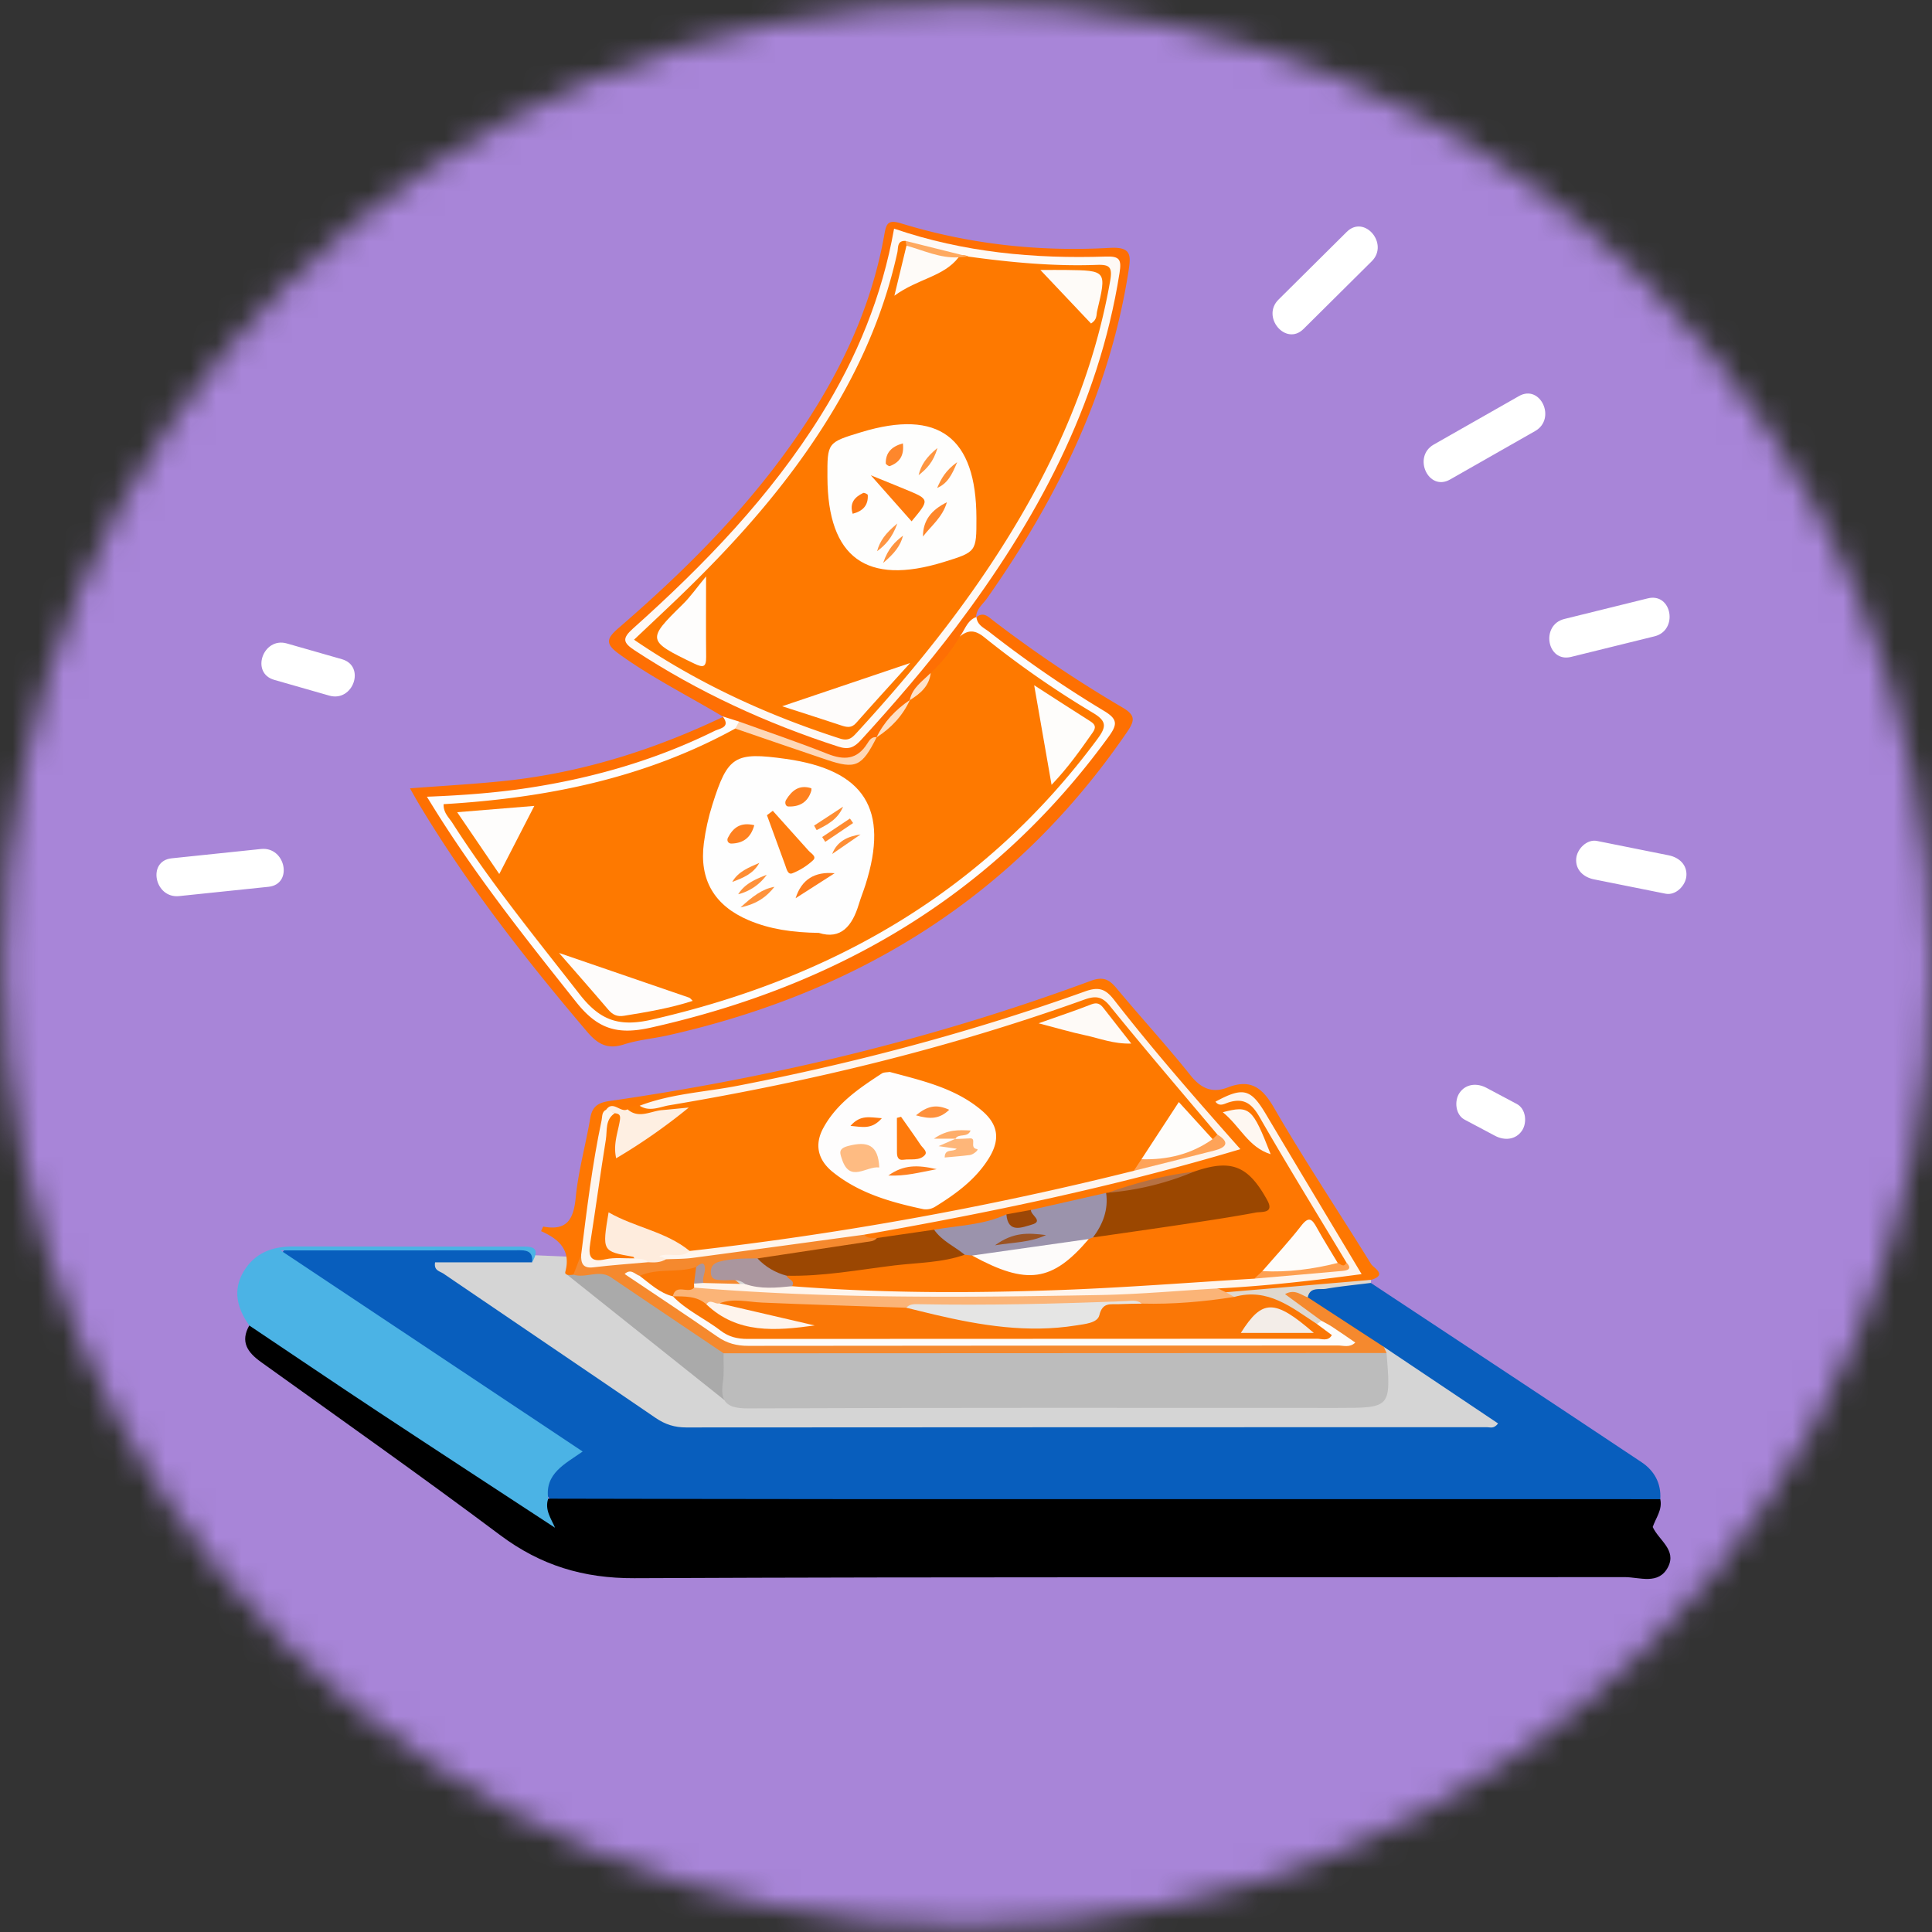 <svg xmlns="http://www.w3.org/2000/svg" xmlns:xlink="http://www.w3.org/1999/xlink" width="76" height="76" viewBox="0 0 76 76">
    <rect x="0" y="0" width="76" height="76" fill="#333333" stroke="none"/>
    <defs>
        <path id="a" d="M.14 37.962c0 20.872 16.978 37.792 37.92 37.792 20.943 0 37.921-16.92 37.921-37.792S59.003.17 38.061.17C17.117.17.14 17.09.14 37.962z"/>
    </defs>
    <g fill="none" fill-rule="evenodd">
        <mask id="b" fill="#fff">
            <use xlink:href="#a"/>
        </mask>
        <path fill="#A885D8" d="M-1.81 82.744h80.977V-6.183H-1.81z" mask="url(#b)"/>
        <path fill="#FFF" d="M10.27 33.397l-3.518.367c-.973.101-.673 1.587.294 1.486l3.519-.366c.972-.102.672-1.587-.295-1.487M13.452 25.932l-2.167-.62c-.939-.268-1.44 1.163-.498 1.432l2.167.62c.939.268 1.44-1.162.498-1.432M64.82 23.538l-3.282.811c-.947.234-.686 1.727.265 1.492l3.283-.81c.946-.235.685-1.728-.265-1.493M59.75 15.582L56.4 17.488c-.844.482-.209 1.859.641 1.375l3.348-1.907c.845-.481.209-1.858-.64-1.374M52.978 9.121l-2.685 2.665c-.689.684.29 1.844.984 1.155l2.685-2.665c.689-.684-.29-1.844-.984-1.155M65.642 33.646l-2.818-.565c-.403-.081-.789.32-.82.693-.036.448.293.736.697.817l2.818.565c.402.08.788-.32.819-.694.037-.447-.292-.735-.696-.816M59.668 43.428l-1.198-.637c-.362-.193-.807-.164-1.056.2-.212.31-.164.859.2 1.053l1.198.636c.362.193.808.165 1.057-.2.212-.31.163-.859-.201-1.052" mask="url(#b)"/>
        <path fill="#D5D5D5" d="M15.699 50.922s8.777 6.047 9.242 6.183c.464.135 37.046 0 37.046 0l-9.823-6.408-35.668-1.51-.797 1.735z" mask="url(#b)"/>
        <path fill="#AAA" d="M22.304 50.14l6.5 5.181.602-2.651-6.354-3.397z" mask="url(#b)"/>
        <path fill="#085EBD" d="M53.924 50.467c3.552 2.348 7.109 4.691 10.652 7.053.494.329.777.825.735 1.453-.31.295-.706.253-1.08.253-13.877.006-27.753.007-41.63.001-.272 0-.544-.005-.807-.085-.528-.512-.514-.862.06-1.485.573-.622.577-.627-.116-1.088-3.258-2.167-6.519-4.329-9.773-6.5-.328-.219-.733-.378-.845-.818.148-.206.354-.133.531-.133 2.883-.005 5.766-.007 8.65.002.332 0 .874-.167.63.537h-3.816c-.058.327.191.35.325.441 2.782 1.896 5.572 3.779 8.35 5.679.377.257.748.376 1.208.375 10.5-.01 21-.006 31.499-.01.121 0 .267.076.434-.147l-4.495-3.012c-1.139-.347-1.988-1.167-2.949-1.804-.119-.078-.097-.241-.034-.375.765-.543 1.615-.466 2.471-.337" mask="url(#b)"/>
        <path fill="#000" d="M21.565 58.954c3.754.006 7.508.016 11.263.017 10.828.003 21.656.002 32.483.002.092.416-.175.736-.297 1.095-.125.56-.542.784-1.05.889-.375.078-.759.06-1.14.06-12.904.001-25.808 0-38.712.003-.886 0-1.754-.02-2.409-.747-.265-.416-.483-.839-.138-1.319" mask="url(#b)"/>
        <path fill="#000" d="M21.834 60.098c.504.522 1.117.687 1.841.686 13.145-.013 26.289-.014 39.433.002.756 0 1.387-.172 1.906-.718.234.516.947.9.604 1.572-.37.723-1.123.399-1.705.4-12.985.016-25.971-.016-38.957.042-2.007.009-3.688-.503-5.28-1.694-3.1-2.32-6.267-4.553-9.413-6.812-.525-.378-.82-.793-.457-1.435.324-.149.502.124.712.263 3.282 2.186 6.569 4.365 9.856 6.544.52.345 1.021.706 1.46 1.15" mask="url(#b)"/>
        <path fill="#FE7702" d="M22.557 50.142c-.133.022-.358.034-.318-.114.232-.868-.272-1.295-.955-1.598.049-.1.077-.181.09-.178.93.173 1.19-.286 1.273-1.142.102-1.048.395-2.076.57-3.118.076-.455.296-.613.746-.678 6.475-.935 12.807-2.458 18.946-4.73.492-.181.724-.056 1.018.297.956 1.148 1.969 2.25 2.901 3.416.415.52.856.716 1.456.485.892-.345 1.357-.025 1.83.791 1.208 2.088 2.553 4.098 3.822 6.152.095.153.663.427-.003.622-1.87.262-3.718.72-5.626.682-.183-.028-.353-.08-.452-.256.12-.348.43-.245.678-.272 1.318-.143 2.633-.304 3.951-.438.772-.078.81-.173.394-.833a142.408 142.408 0 0 1-3.3-5.502c-.319-.558-.689-.66-1.18-.5.337-.073.754-.173.998.254 1.182 2.067 2.509 4.048 3.634 6.15-.058.31-.24.26-.444.153-.354-.312-.551-.735-.785-1.13-.21-.357-.424-.393-.667-.04-.404.584-.933 1.056-1.426 1.562a1.438 1.438 0 0 1-.6.303c-2.495.37-5.016.428-7.526.518-2.736.098-5.482.206-8.218-.087-.675-.072-1.36.059-2.03-.101-.26-.156-.541-.3-.417-.687.881-.307 1.814-.266 2.723-.387 1.374-.183 2.746-.38 4.127-.493a1.02 1.02 0 0 1 .388-.016c.46.144.934.281 1.36.492 1.077.531 1.911.18 2.676-.594.188-.19.37-.39.609-.525.071-.037.146-.065.224-.089 1.915-.387 3.858-.609 5.777-.969.231-.043.55.041.66-.214.118-.276-.224-.39-.338-.588-.567-.989-1.397-.692-2.216-.46-1.085.181-2.137.495-3.198.772-.08.032-.161.056-.244.076-.929.326-1.902.462-2.86.66-.329.06-.654.14-.986.182-.916.435-1.909.502-2.895.604-.744.123-1.478.313-2.237.34-.223-.035-.458-.053-.53-.33.463-.546 1.151-.43 1.74-.535 3.99-.71 7.93-1.627 11.838-2.69.822-.224.824-.262.252-.943-1.29-1.535-2.628-3.03-3.86-4.616-.335-.431-.671-.792-1.364-.538-5.606 2.056-11.408 3.347-17.281 4.354-.188.052-.377.099-.567.144-.25.09-.589-.165-.77.198-.484 1.742-.558 3.55-.893 5.315-.131.308-.093.713-.495.869" mask="url(#b)"/>
        <path fill="#BCBCBC" d="M54.544 53.224c.174 2.16.174 2.16-1.938 2.16-7.716 0-15.43-.014-23.146.019-.829.004-1.147-.204-1.023-1.033.056-.37.02-.756.027-1.135.381-.303.834-.197 1.258-.197 7.69-.007 15.38-.007 23.07 0 .586 0 1.2-.163 1.752.186" mask="url(#b)"/>
        <path fill="#4BB3E5" d="M21.834 60.098c-2.317-1.518-4.638-3.03-6.949-4.556-1.7-1.123-3.386-2.267-5.08-3.401-.472-.668-.665-1.378-.22-2.125.429-.72 1.113-.985 1.935-.983 2.966.007 5.934.002 8.9.004.419 0 .898-.04.51.62.038-.346-.11-.476-.466-.475-3.06.009-6.12.005-9.426.005l11.883 7.912c-.702.494-1.495.863-1.356 1.855-.146.436.113.778.269 1.144" mask="url(#b)"/>
        <path fill="#FE7002" d="M38.396 24.29c.287-.245.476-.03.69.134a49.672 49.672 0 0 0 5.067 3.406c.537.314.48.53.175.977-4.39 6.413-10.507 10.217-18.029 11.916-.583.132-1.19.18-1.754.362-.649.209-1.034-.012-1.45-.5-2.41-2.837-4.699-5.76-6.615-8.957-.108-.18-.209-.365-.352-.617 1.307-.1 2.54-.166 3.767-.296 3.002-.321 5.839-1.222 8.555-2.518l.102.063c.215.562-.287.642-.586.786a23.85 23.85 0 0 1-6.92 2.11c-1.234.183-2.467.405-3.77.328.027.438.29.695.47.975 1.72 2.676 3.683 5.168 5.77 7.568.33.38.654.452 1.136.359 5.25-1.017 10.065-2.995 14.144-6.499 1.645-1.413 3.167-2.98 4.443-4.752.492-.684.483-.697-.236-1.174-1.358-.902-2.736-1.778-4.017-2.79-.264-.209-.64-.347-.65-.775l.06-.106z" mask="url(#b)"/>
        <path fill="#FE6F04" d="M28.45 28.197c-1.364-.82-2.793-1.528-4.09-2.466-.571-.412-.502-.616-.015-1.036 2.97-2.565 5.702-5.348 7.774-8.71 1.291-2.095 2.24-4.33 2.669-6.76.076-.433.147-.594.652-.44 2.676.822 5.428 1.123 8.216.966.864-.049.833.3.735.925-.743 4.766-2.817 8.954-5.562 12.858-.166.236-.43.425-.433.756l.016-.017c-.168.227-.253.5-.406.736-.367.59-.779 1.143-1.28 1.626-.284.274-.584.533-.787.88a1.521 1.521 0 0 1-.13.177c-.391.445-.878.803-1.189 1.32-.042.066-.09.127-.14.188-.584.851-1.3.96-2.252.565-1.049-.434-2.152-.741-3.2-1.193-.238-.07-.393-.268-.599-.39l.02.015z" mask="url(#b)"/>
        <path fill="#F5892E" d="M54.544 53.224l-26.08.011c-1.474-.994-2.95-1.986-4.423-2.984-.478-.324-.998.047-1.484-.11l.305-.789c.397.306.856.334 1.312.226.43-.101.859-.108 1.292-.126a2.3 2.3 0 0 0 .79-.11c2.345-.177 4.657-.606 6.987-.886.265-.032.536-.14.755.113.134.169.326.12.501.13-.077.447-.472.39-.762.44-1.282.226-2.575.383-3.865.544-.483.102-1.009-.026-1.501.22.036.03.83.676.83.678-.452.215-.92.149-1.385.08-.405-.004-.164-.62-.586-.61-.627.207-1.284.141-1.915.23 1.027.887 2.21 1.533 3.323 2.28.242.162.518.149.79.149 7.695.004 15.391.005 23.088.001a.316.316 0 0 0 .166-.039c-.217-.192-.471-.32-.704-.48-.37-.277-.767-.515-1.137-.792-.19-.142-.478-.302-.314-.57.11-.179.4-.1.612-.044a.443.443 0 0 1 .305.247l2.994 1.95c.034.08.07.16.106.241" mask="url(#b)"/>
        <path fill="#DFD8CF" d="M51.444 51.033c-.269-.089-.506-.34-.894-.125l1.432 1.047c-.042.131-.126.213-.268.23a.724.724 0 0 1-.44-.175c-.791-.69-1.726-.905-2.748-.85-.156-.058-.349-.083-.302-.326l5.71-.487c0 .04-.003.08-.01.12-.587.074-1.177.13-1.76.23-.26.044-.63-.087-.72.336" mask="url(#b)"/>
        <path fill="#FE7900" d="M24.685 43.638c.123-.171.306-.138.478-.141a90.929 90.929 0 0 0 17.01-4.15c1.17-.409 1.176-.4 1.938.581 1.23 1.581 2.587 3.058 3.842 4.617.016.132-.028.237-.143.308-.598.063-.728-.49-1.029-.801-.284-.294-.457-.312-.67.062-.323.564-.653 1.127-1.068 1.634-.147.212-.318.395-.57.483-5.185 1.323-10.447 2.235-15.747 2.937-.482.064-.967.133-1.452.177-.788-.282-1.52-.709-2.323-.945-.267-.078-.622-.588-.86.005-.196.487.026.755.567.793.174.013.53.066.213.402-.436-.023-.86.08-1.293.097-.406.017-.567-.148-.52-.508.231-1.804.303-3.636.922-5.373.417-.193.61-.075.584.398-.015.29-.198.564-.067.925.696-.405 1.324-.87 1.978-1.302-.388.03-.766.193-1.16.165-.25-.018-.624.103-.63-.364" mask="url(#b)"/>
        <path fill="#FEF5ED" d="M47.887 44.628c-1.415-1.682-2.847-3.35-4.23-5.059-.328-.406-.602-.39-1.021-.24-5.304 1.907-10.762 3.22-16.315 4.151-.363.061-.771.27-1.158.017 1.24-.476 2.57-.536 3.857-.786 4.646-.903 9.206-2.112 13.659-3.71.535-.192.803-.108 1.14.324 1.548 1.991 3.21 3.89 4.975 5.88-4.918 1.47-9.839 2.494-14.796 3.364-2.25.305-4.5.615-6.751.913-.348.046-.703.038-1.055.056-.125.055-.273.101-.342-.046-.071-.152.078-.217.192-.272.36-.174.725-.007 1.087-.01a134.373 134.373 0 0 0 17.47-3.153c.809-.464 1.728-.59 2.6-.864.269-.085.792.018.688-.565" mask="url(#b)"/>
        <path fill="#9B4700" d="M46.958 46.094c1.465-.51 2.135-.258 2.892 1.118.295.535-.238.446-.448.486-.981.184-1.97.33-2.959.479-1.148.172-2.297.334-3.446.5.115-.6.175-1.216.515-1.75l.069-.009a55.43 55.43 0 0 0 3.377-.824" mask="url(#b)"/>
        <path fill="#FEF5ED" d="M27.673 50.47l1.64.041c.622-.122 1.24-.153 1.846.085 3.505.276 7.015.278 10.524.15 2.554-.092 5.105-.294 7.658-.447 1.073-.417 2.2-.428 3.327-.44.145-.002.344.091.297-.196-1.144-1.904-2.312-3.794-3.417-5.72-.306-.536-.623-.764-1.218-.577-.165.052-.357.184-.517-.029 1.095-.591 1.39-.509 1.988.497 1.23 2.07 2.473 4.133 3.762 6.287-1.908.256-3.776.468-5.658.563-.503.312-1.082.347-1.639.363-2.113.06-4.222.223-6.34.177-2.471-.053-4.946.081-7.414-.032-1.698-.078-3.413-.034-5.091-.4a.287.287 0 0 1-.163-.245c.114-.152.258-.15.415-.078" mask="url(#b)"/>
        <path fill="#FBB477" d="M27.306 50.651c5.317.44 10.644.39 15.97.292 1.544-.029 3.086-.17 4.63-.26l.318.15.328.185c-.052.27-.282.34-.488.335-1.051-.027-2.085.329-3.143.135-.503-.164-1.03-.164-1.535-.097-2.248.3-4.504.143-6.757.15-.327 0-.651.001-.966.105-1.898.14-3.785-.122-5.678-.184-.48-.015-.967-.078-1.452-.072-.25.056-.503.016-.754.014a8.96 8.96 0 0 0-1.185-.3.358.358 0 0 1-.157-.15c.124-.57.518-.375.87-.303" mask="url(#b)"/>
        <path fill="#9B4702" d="M29.798 49.503c1.421-.216 2.842-.432 4.263-.644.16-.024.322-.022.438-.159l2.246-.326c.46.256 1.03.38 1.203.984-.892.316-1.84.31-2.761.42-1.41.172-2.814.439-4.244.406-.576.097-1.024-.018-1.145-.681" mask="url(#b)"/>
        <path fill="#9B93AC" d="M37.948 49.358c-.398-.33-.896-.54-1.202-.984.954-.17 1.942-.182 2.843-.604.38.263.766.555.966-.174l2.957-.67c.094.662-.126 1.231-.516 1.751l-.167.064c-1.482.55-3.012.77-4.59.65l-.29-.033" mask="url(#b)"/>
        <path fill="#FDFBFA" d="M38.239 49.39l4.59-.65c-1.436 1.688-2.431 1.829-4.59.65" mask="url(#b)"/>
        <path fill="#FEFCFA" d="M49.659 50.003c.513-.594 1.05-1.169 1.53-1.788.296-.381.423-.263.607.072.26.473.55.93.827 1.394-.315.492-.853.256-1.268.325-.544.09-1.136.316-1.696-.003" mask="url(#b)"/>
        <path fill="#FEEFE2" d="M24.685 43.638c.447.388.91.066 1.367.03.286-.024.571-.055 1.043-.1a22.944 22.944 0 0 1-2.856 1.996c-.125-.545.063-1.002.14-1.46.039-.223.003-.29-.195-.313-.11-.055-.264 0-.338-.14.273-.378.562.138.84-.013" mask="url(#b)"/>
        <path fill="#AA969E" d="M29.798 49.503c.316.336.699.56 1.144.68.046.152.352.168.218.413-.621.062-1.241.125-1.848-.085-.276-.237-.612-.124-.923-.152-.186-.017-.395.001-.422-.256-.025-.238.064-.4.321-.47.498-.134 1.004-.127 1.51-.13" mask="url(#b)"/>
        <path fill="#FEF5ED" d="M23.846 43.652l.338.14c-.385.25-.294.674-.35 1.03-.22 1.358-.402 2.724-.616 4.084-.078.501-.016.768.602.63.363-.08.756-.028 1.135-.036.227-.12.44-.189.534.153-.715.065-1.431.113-2.143.2-.425.053-.497-.167-.484-.5.223-1.767.432-3.536.803-5.28.032-.151 0-.333.18-.421" mask="url(#b)"/>
        <path fill="#FEF7F1" d="M48.102 43.752c1.06-.278 1.167-.178 1.883 1.652-.882-.276-1.189-1.085-1.883-1.652" mask="url(#b)"/>
        <path fill="#FEA051" d="M49.659 50.003c1.006.053 1.991-.077 2.964-.322.117.043.24.204.342-.018.244.26.043.314-.168.333-1.151.105-2.304.203-3.456.302l.318-.295" mask="url(#b)"/>
        <path fill="#B67143" d="M46.958 46.094a11.053 11.053 0 0 1-3.377.824c1.099-.382 2.217-.688 3.377-.824" mask="url(#b)"/>
        <path fill="#9C4707" d="M40.555 47.596c-.023.202.525.443.025.58-.356.098-.93.363-.991-.406l.966-.174" mask="url(#b)"/>
        <path fill="#FDFDFD" d="M28.43 28.182l.644.203c.068.182-.023.314-.138.44-1.896 1.18-4.004 1.806-6.155 2.316-1.635.387-3.312.505-5.044.723 1.121 1.891 2.42 3.558 3.707 5.232.712.925 1.5 1.79 2.246 2.687.248.299.488.358.846.29 5.256-.99 10.047-2.965 14.146-6.48 1.559-1.337 2.914-2.838 4.155-4.46.369-.483.34-.755-.21-1.074-1.247-.724-2.405-1.586-3.553-2.457-.402-.306-.816-.527-1.322-.56.212-.263.288-.642.66-.77.025.323.305.43.512.592a44.447 44.447 0 0 0 4.494 3.094c.562.335.539.545.19 1.026C39.114 35.17 33 38.77 25.597 40.425c-1.317.295-2.09.053-2.93-1.005-2.043-2.572-4.088-5.134-5.873-8.079 1.461-.056 2.824-.16 4.176-.376 2.485-.395 4.874-1.094 7.133-2.209.216-.107.653-.14.325-.574" mask="url(#b)"/>
        <path fill="#FE7900" d="M37.752 25.042c.332-.269.596-.273.969.028a37.289 37.289 0 0 0 4.276 2.973c.559.334.521.558.165 1.038-4.406 5.946-10.366 9.393-17.518 11.028-1.302.298-2.044.031-2.851-1.006-1.717-2.205-3.485-4.366-4.992-6.724-.14-.22-.364-.406-.351-.745 4.023-.236 7.906-1.012 11.474-2.975.215-.131.406-.042.615.04.906.358 1.822.69 2.75.992 1.312.428 1.31.434 2.198-.69l-.008.008c.369-.554.955-.916 1.316-1.476l-.009.01c.224-.396.682-.614.826-1.072a6.154 6.154 0 0 0 1.14-1.429" mask="url(#b)"/>
        <path fill="#FEF9F5" d="M35.17 8.994c2.748.941 5.525 1.19 8.34 1.098.54-.018.611.126.53.643-.829 5.26-3.288 9.765-6.445 13.95-1.162 1.539-2.422 2.998-3.723 4.423-.27.295-.483.396-.9.26-2.834-.916-5.512-2.148-8.004-3.783-.46-.303-.506-.468-.068-.86 2.805-2.505 5.404-5.197 7.404-8.408 1.401-2.25 2.397-4.666 2.867-7.323" mask="url(#b)"/>
        <path fill="#FED7B6" d="M34.487 29c-.582 1.156-.824 1.271-1.964.889-1.202-.403-2.4-.82-3.6-1.23l.151-.274c1.16.419 2.329.811 3.474 1.267.655.26 1.166.235 1.567-.4.076-.123.172-.281.372-.252" mask="url(#b)"/>
        <path fill="#FEDFC4" d="M35.795 27.533c-.287.626-.74 1.106-1.316 1.476.297-.618.754-1.093 1.316-1.476" mask="url(#b)"/>
        <path fill="#FEE1C8" d="M36.612 26.47c-.058.525-.414.82-.826 1.074.1-.492.506-.75.826-1.073" mask="url(#b)"/>
        <path fill="#FDFCFB" d="M51.805 52.083l.177-.128c.142.08.29.15.424.24.295.193.583.395.907.617-.22.215-.47.115-.684.116-7.731.007-15.462.003-23.193.014-.456 0-.837-.098-1.213-.36-1.205-.836-2.43-1.643-3.652-2.466.252-.232.407.018.592.073.57.053.956.4 1.306.806l-.002-.004c.278.173.64.172.888.395 1.046.944 2.292 1.031 3.636 1.017 6.682-.07 13.364-.037 20.046-.032.253 0 .693.268.768-.288" mask="url(#b)"/>
        <path fill="#FEECDD" d="M25.489 49.653c-.143-.173-.353-.111-.534-.152-.017-.022-.03-.06-.05-.063-1.22-.214-1.22-.213-.965-1.748 1.042.598 2.252.753 3.19 1.52-.328.292-.732.085-1.092.17-.106.024-.134.08-.031.059.053-.011.123.063.185.099-.218.135-.46.13-.703.115" mask="url(#b)"/>
        <path fill="#FA7706" d="M26.469 50.995c-.52-.132-.897-.495-1.306-.806.709-.32 1.5-.103 2.221-.345.251.252.027.443-.083.65l.005.157c-.216.268-.729-.182-.837.344" mask="url(#b)"/>
        <path fill="#AA969E" d="M27.301 50.493l.083-.65c.158-.134.345-.26.347.084 0 .174-.113.351-.059.542l-.371.024" mask="url(#b)"/>
        <path fill="#FA7706" d="M51.805 52.083l.587.436c-.151.26-.394.142-.585.143-7.467.006-14.934.002-22.4.008-.399 0-.739-.079-1.057-.324-.613-.472-1.337-.79-1.883-1.355.463.013.937-.024 1.32.32 1.295.667 2.682.916 4.14.838-.988.019-1.92-.253-2.856-.495-.28-.072-.598-.092-.772-.384.555-.214 1.114-.053 1.675-.03 1.893.081 3.786.137 5.68.203 1.393-.026 2.723.423 4.1.542.849.073 1.679.074 2.51-.095.187-.038.408-.045.531-.186.602-.692 1.376-.465 2.117-.423 1.222.03 2.434-.072 3.64-.263 1.325-.374 2.264.42 3.253 1.065" mask="url(#b)"/>
        <path fill="#FEFDFD" d="M34.998 42.167c1.293.348 2.603.638 3.644 1.536.64.552.707 1.145.243 1.882-.517.823-1.286 1.382-2.098 1.884a.694.694 0 0 1-.458.098c-1.28-.272-2.535-.625-3.575-1.467-.572-.464-.732-1.063-.362-1.737.526-.962 1.407-1.555 2.295-2.134.083-.054.208-.043.31-.062" mask="url(#b)"/>
        <path fill="#FEFDFB" d="M44.902 45.602l1.47-2.25 1.329 1.459c.123.16.11.313-.092.364-.826.207-1.639.46-2.467.658-.144.035-.248-.063-.24-.23" mask="url(#b)"/>
        <path fill="#FEFAF7" d="M40.857 40.253c.836-.296 1.46-.502 2.071-.743.228-.09.352-.021.48.144.342.442.69.882 1.093 1.397-.701.022-1.25-.208-1.814-.327-.54-.113-1.07-.273-1.83-.47" mask="url(#b)"/>
        <path fill="#FEA358" d="M44.902 45.602c1.016.028 1.96-.194 2.799-.791l.186-.182c.503.307.356.509-.115.63-1.056.272-2.115.532-3.173.798l.303-.455" mask="url(#b)"/>
        <path fill="#E5E5E4" d="M44.912 51.281c-.299.006-.598.006-.896.021-.32.017-.646-.091-.77.434-.073.31-.57.347-.922.404-1.889.302-3.731.005-5.563-.427-.37-.087-.738-.18-1.107-.27.119-.141.282-.142.445-.14 2.731.054 5.46-.015 8.19-.12.21-.007.435-.06.623.098" mask="url(#b)"/>
        <path fill="#FEF4EC" d="M28.299 51.27l3.75.87c-1.532.212-3.04.337-4.262-.83.153-.237.344.016.512-.04" mask="url(#b)"/>
        <path fill="#9B5323" d="M39.14 48.987c.736-.533 1.312-.487 2.01-.402-.641.294-1.226.276-2.01.402" mask="url(#b)"/>
        <path fill="#FEFEFE" d="M32.213 36.698c-1.04-.017-1.924-.143-2.763-.499-1.35-.573-1.953-1.594-1.761-3.042.067-.508.18-1.016.335-1.505.604-1.919.88-2.081 2.89-1.799 3.096.436 4.074 1.98 3.132 4.951-.082.258-.185.51-.263.769-.256.85-.704 1.4-1.57 1.125" mask="url(#b)"/>
        <path fill="#FEFCFB" d="M21.992 37.487c1.844.632 3.482 1.193 5.118 1.758.045.016.077.07.139.127-.891.288-1.793.439-2.698.586-.285.047-.456-.045-.629-.247-.596-.7-1.204-1.39-1.93-2.224" mask="url(#b)"/>
        <path fill="#FEFDFB" d="M40.682 26.956c.809.52 1.504.975 2.207 1.417.205.129.235.243.092.446-.478.677-.949 1.358-1.615 2.055l-.684-3.918" mask="url(#b)"/>
        <path fill="#FEFDFC" d="M17.984 31.95l3.035-.248-1.379 2.68-1.656-2.432" mask="url(#b)"/>
        <path fill="#FE7900" d="M38.098 10.094c1.671.23 3.35.387 5.038.326.498-.018.633.07.537.618-.643 3.684-2.11 7.033-4.073 10.187-1.697 2.726-3.707 5.211-5.876 7.574-.187.204-.327.368-.68.254-2.856-.921-5.559-2.154-8.103-3.888.6-.568 1.17-1.101 1.732-1.64 2.378-2.283 4.55-4.732 6.226-7.588 1.105-1.882 1.932-3.87 2.4-6.004.043-.195-.02-.469.322-.456.056.053.1.115.132.185.093.513-.203.967-.245 1.487.791-.32 1.495-.76 2.253-1.088a.454.454 0 0 1 .337.033" mask="url(#b)"/>
        <path fill="#FEA960" d="M38.098 10.094l-.39.029c-.789.315-1.456.092-2.05-.459l-.037-.187 2.477.617" mask="url(#b)"/>
        <path fill="#F3EDE8" d="M51.68 52.433h-2.868c.84-1.332 1.323-1.344 2.869 0" mask="url(#b)"/>
        <path fill="#FEBB82" d="M34.588 45.925c-.508-.067-1.162.633-1.472-.338-.07-.215-.156-.399.24-.505.77-.206 1.194-.046 1.232.843" mask="url(#b)"/>
        <path fill="#FE7A0C" d="M35.445 43.932c.258.368.521.733.771 1.107.082.122.288.263.163.4-.215.236-.55.141-.835.182-.227.033-.26-.129-.26-.301-.003-.449-.002-.897-.002-1.345l.163-.043" mask="url(#b)"/>
        <path fill="#FEB679" d="M37.579 44.805c.19-.007.38-.012.57-.024.296-.019-.035.377.285.421.09.013-.134.215-.282.234-.317.041-.637.064-.99.097 0-.371.334-.2.472-.346l-.712-.1.672-.294-.015.012z" mask="url(#b)"/>
        <path fill="#FE903B" d="M36.03 43.874c.453-.368.796-.452 1.311-.218-.39.37-.753.377-1.31.218" mask="url(#b)"/>
        <path fill="#FE801F" d="M36.847 45.992c-.713.136-1.236.28-1.902.25.6-.428 1.145-.423 1.902-.25" mask="url(#b)"/>
        <path fill="#FEAD69" d="M37.594 44.793h-.857c.542-.375.982-.343 1.444-.322-.12.307-.482.092-.603.334l.016-.012" mask="url(#b)"/>
        <path fill="#FE770D" d="M34.69 43.987c-.397.456-.763.345-1.234.302.393-.452.76-.332 1.233-.302" mask="url(#b)"/>
        <path fill="#FE7B0F" d="M30.4 31.895c.47.522.94 1.044 1.407 1.568.098.11.334.23.177.377-.232.217-.52.398-.816.514-.179.07-.227-.176-.28-.321-.242-.654-.48-1.31-.718-1.965l.23-.173" mask="url(#b)"/>
        <path fill="#FE7D1D" d="M31.297 35.334c.234-.743.757-1.056 1.536-.983l-1.536.983" mask="url(#b)"/>
        <path fill="#FE801E" d="M31.917 31.01c0 .04.006.068-.001.091-.133.455-.462.643-.91.624-.102-.004-.15-.15-.083-.26.227-.372.52-.61.994-.456" mask="url(#b)"/>
        <path fill="#FE801F" d="M29.672 32.46c-.137.508-.451.712-.9.724-.125.003-.194-.116-.138-.228.2-.392.494-.626 1.038-.495" mask="url(#b)"/>
        <path fill="#FE913B" d="M30.162 34.412a1.973 1.973 0 0 1-1.123.766c.265-.426.694-.595 1.123-.766" mask="url(#b)"/>
        <path fill="#FE923C" d="M29.131 35.695c.486-.442.851-.724 1.335-.81-.304.382-.667.667-1.335.81" mask="url(#b)"/>
        <path fill="#FE8F36" d="M32.737 33.593c.187-.494.605-.693 1.115-.767-.372.256-.744.51-1.115.767" mask="url(#b)"/>
        <path fill="#FE8B31" d="M32.342 32.926l1.092-.727.125.177-1.096.74-.121-.19" mask="url(#b)"/>
        <path fill="#FE8D33" d="M32.024 32.478l1.141-.746c-.212.507-.627.713-1.04.922l-.101-.176M29.87 33.944c-.237.431-.648.595-1.066.749.244-.42.664-.57 1.066-.749" mask="url(#b)"/>
        <path fill="#FEFEFD" d="M38.41 20.381c.002 1.328 0 1.33-1.287 1.728-3.036.939-4.56-.17-4.574-3.33-.006-1.373-.006-1.373 1.334-1.78 3.032-.92 4.522.193 4.527 3.382" mask="url(#b)"/>
        <path fill="#FEFCFB" d="M35.801 26.083c-.812.898-1.475 1.623-2.126 2.36-.181.205-.365.166-.582.094-.717-.238-1.437-.468-2.325-.755l5.033-1.7" mask="url(#b)"/>
        <path fill="#FEFDFC" d="M27.775 22.674c0 1.238-.008 2.202.003 3.165.005.417-.12.432-.474.262-1.856-.894-1.866-.938-.445-2.331.303-.297.548-.652.916-1.096" mask="url(#b)"/>
        <path fill="#FEFBF8" d="M40.925 10.62c.459 0 .73-.004 1.003 0 1.608.021 1.609.022 1.23 1.617-.037.15.011.333-.24.489l-1.993-2.107M35.659 9.664c.675.188 1.322.5 2.05.459-.598.772-1.59.828-2.526 1.51l.476-1.97" mask="url(#b)"/>
        <path fill="#FE7A0D" d="M35.86 20.508l-1.604-1.811c.598.243.988.399 1.375.56.944.391.944.392.229 1.25" mask="url(#b)"/>
        <path fill="#FE862B" d="M36.307 21.106c0-.626.318-1.039.942-1.35-.178.606-.627.934-.942 1.35" mask="url(#b)"/>
        <path fill="#FE872C" d="M35.517 17.441c.058.483-.132.75-.516.895-.036.013-.158-.07-.158-.11-.002-.422.224-.658.674-.785" mask="url(#b)"/>
        <path fill="#FE7811" d="M33.542 20.21c-.133-.425.08-.657.414-.818.04-.02.179.048.18.08.023.401-.185.632-.594.738" mask="url(#b)"/>
        <path fill="#FE9642" d="M36.136 18.692c.091-.39.294-.702.74-1.07-.158.564-.433.828-.74 1.07" mask="url(#b)"/>
        <path fill="#FE9542" d="M34.503 21.682c.107-.393.32-.7.797-1.089-.214.585-.484.857-.797 1.09" mask="url(#b)"/>
        <path fill="#FE9139" d="M36.865 19.196c.15-.347.32-.68.787-1.016-.21.525-.396.846-.787 1.016" mask="url(#b)"/>
        <path fill="#FE943F" d="M35.522 21.072c-.096.385-.319.682-.782 1.075.196-.578.471-.837.782-1.075" mask="url(#b)"/>
    </g>
</svg>

